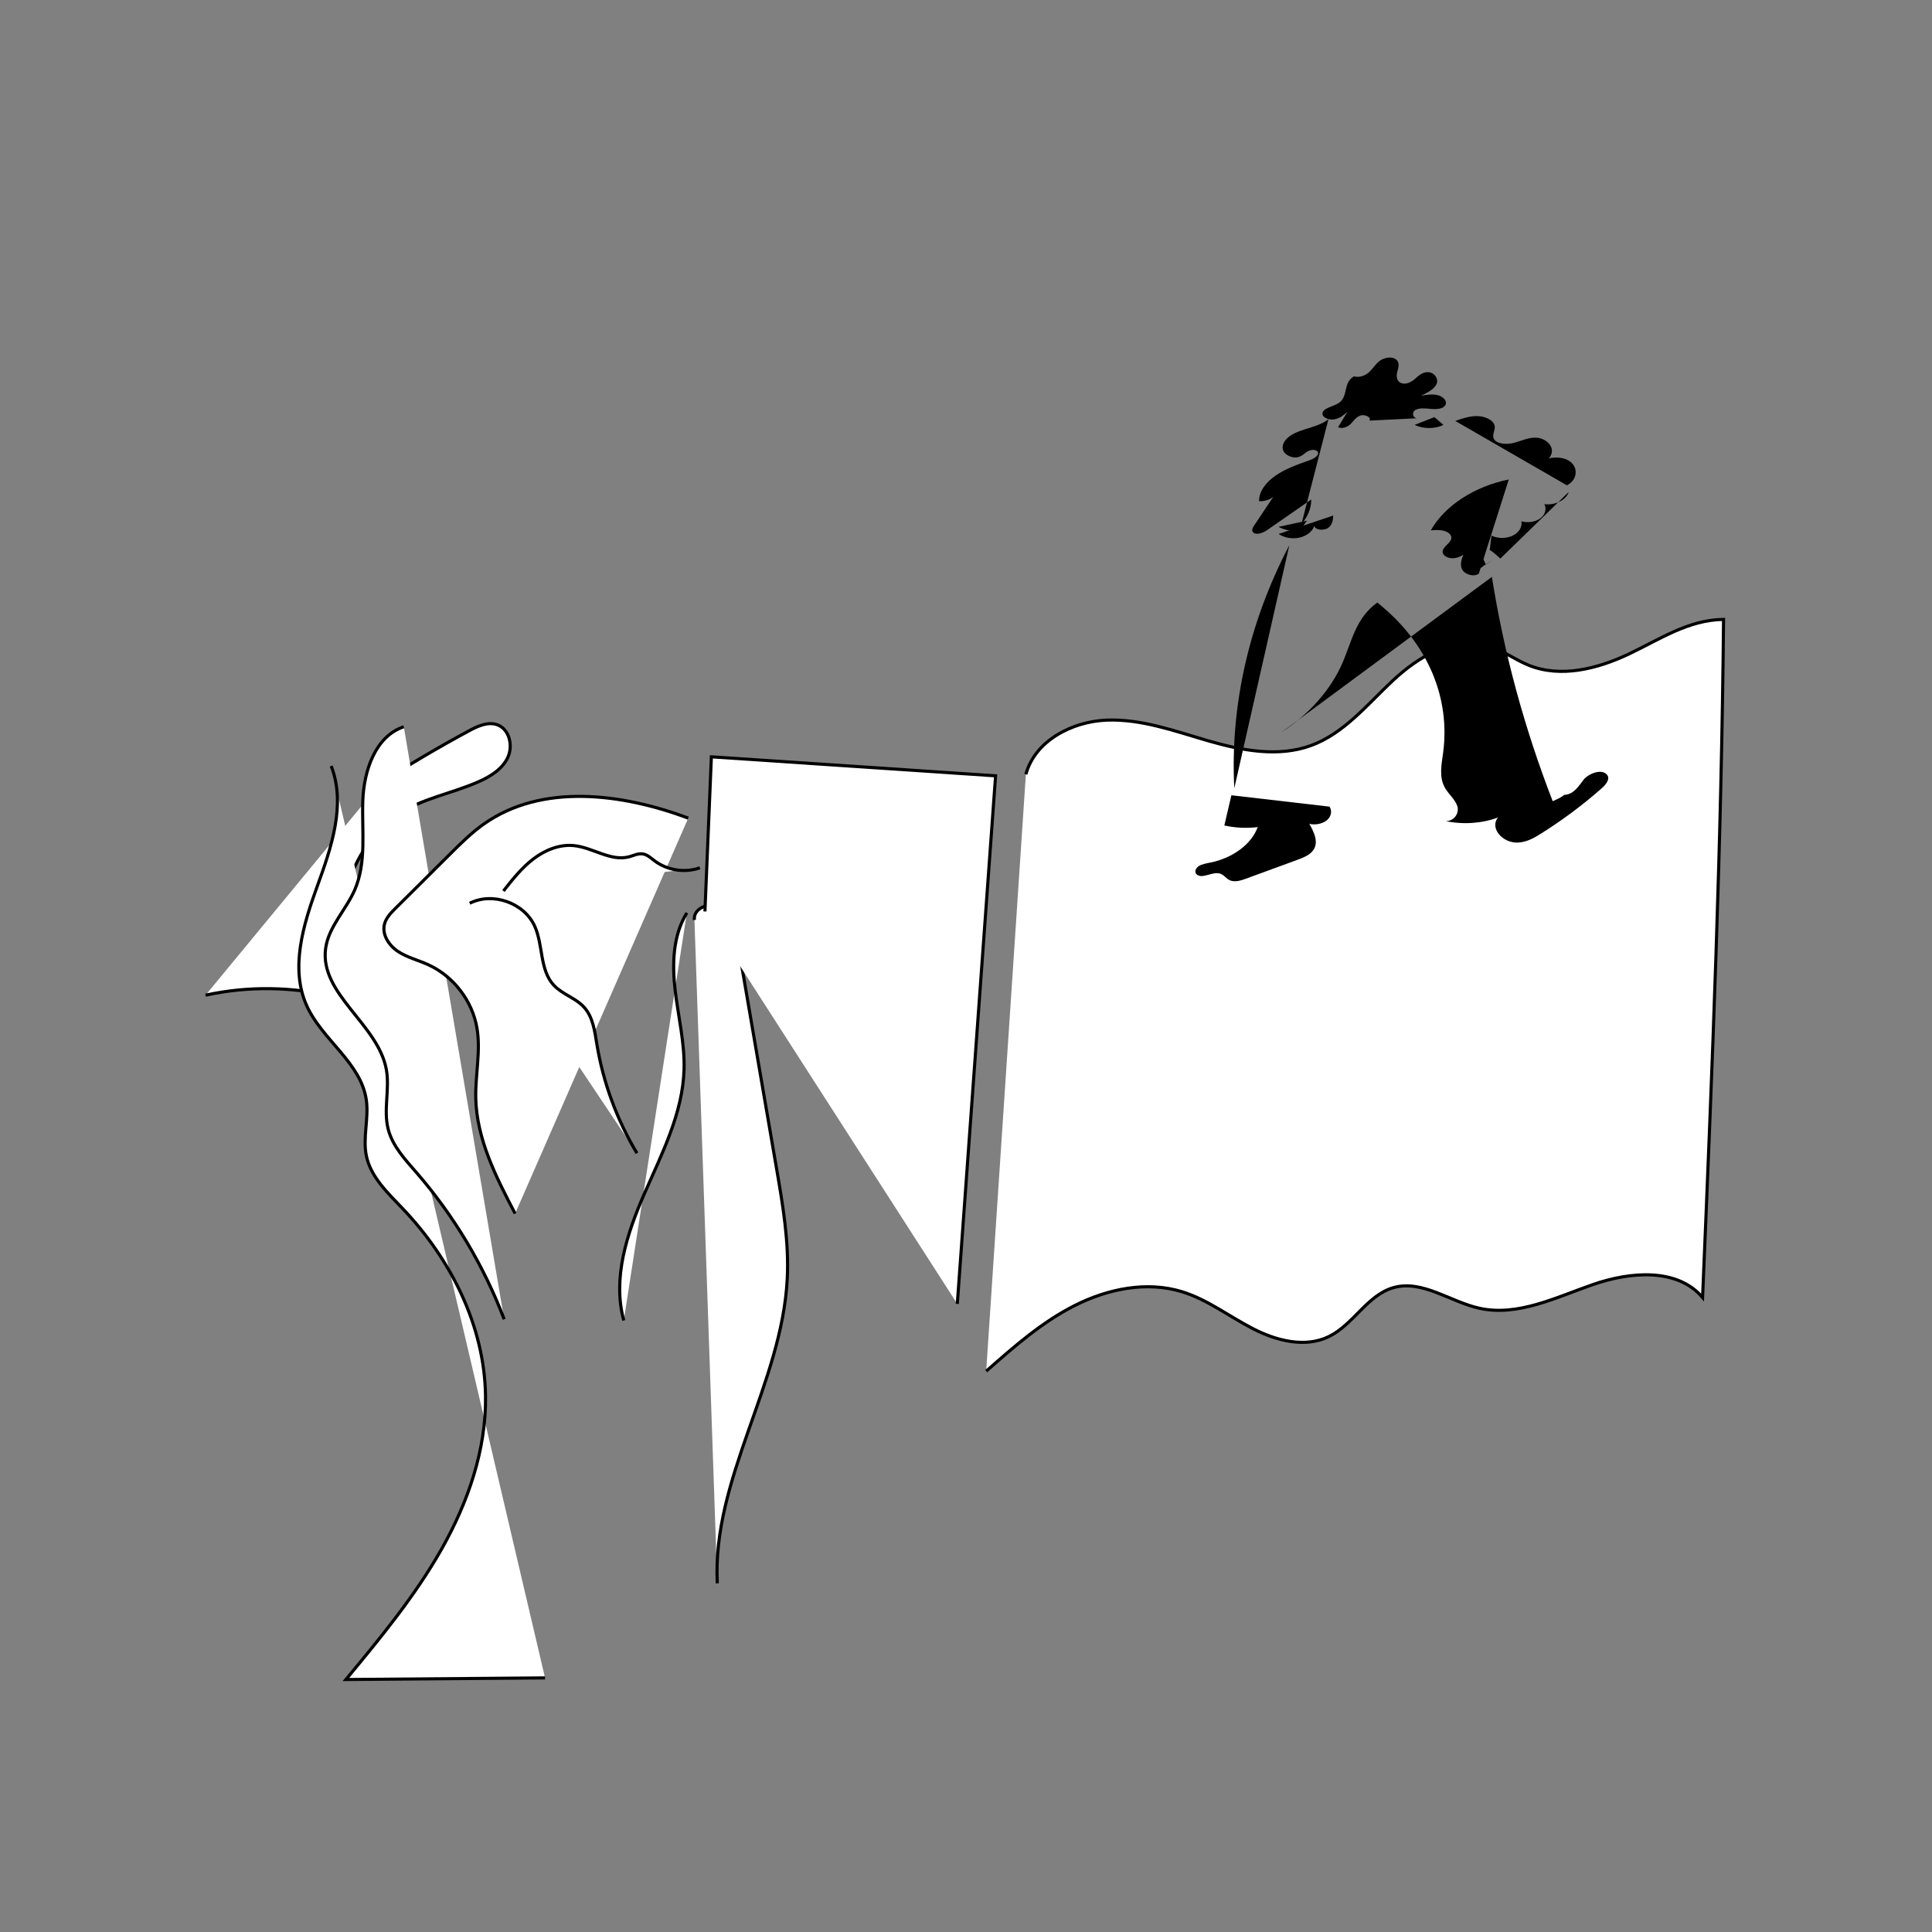 <?xml version="1.0" encoding="utf-8"?>
<!-- Generator: Adobe Adobe Illustrator 24.2.0, SVG Export Plug-In . SVG Version: 6.00 Build 0)  -->
<svg version="1.1" xmlns="http://www.w3.org/2000/svg" xmlns:xlink="http://www.w3.org/1999/xlink" x="0px" y="0px"
	 viewBox="0 0 620.71 620.71" style="enable-background:new 0 0 620.71 620.71;" xml:space="preserve">
<rect x="0" y="0" width="620.71" height="620.71" fill="#808080" stroke="none"/>
<style type="text/css">
	.st0{fill:#FFFFFF;stroke:#000000;stroke-miterlimit:10;}
	.st1{fill:#FFFFFF;}
	.st2{fill:none;stroke:#000000;stroke-miterlimit:10;}
	.st3{stroke:#FFFFFF;stroke-miterlimit:10;}
	.st4{fill:#F2F2F2;}
	.st5{fill:#F2F2F2;stroke:#000000;stroke-miterlimit:10;}
	.st6{fill:#F4F4F4;stroke:#000000;stroke-miterlimit:10;}
	.st7{stroke:#000000;stroke-miterlimit:10;}
</style>
<g id="Layer_1">
</g>
<g id="Layer_2">
	<path class="st0" d="M122.35,251.47c9.21-5.89,18.63-11.44,28.25-16.63c2.85-1.54,6.17-3.09,9.21-1.97
		c3.9,1.43,5.09,6.83,3.29,10.57c-1.8,3.75-5.62,6.08-9.43,7.75c-8.54,3.76-18.1,5.34-25.89,10.48c-9,5.94-14.57,16.07-17.21,26.53
		c-2.64,10.46-2.65,21.38-2.66,32.16c-13.66-3.41-28.11-3.63-41.87-0.63"/>
	<path class="st0" d="M106.4,246.1c4.81,12.34,0.08,26.12-4.45,38.57c-4.53,12.44-8.85,26.49-3.36,38.54
		c4.99,10.94,17.36,18.23,19.09,30.13c0.87,5.97-1.2,12.13,0.03,18.04c1.44,6.89,7.01,12.01,11.85,17.12
		c15.38,16.22,26.1,37.6,26.43,59.95c0.26,17.31-5.64,34.26-14.17,49.33c-8.53,15.06-19.64,28.48-30.69,41.81
		c21.33-0.17,42.65-0.35,63.98-0.52"/>
	<path class="st0" d="M220.67,293.28c-4.5,7.28-4.75,16.4-3.76,24.89c1,8.5,3.11,16.92,2.86,25.47
		c-0.42,14.04-7.12,26.98-12.74,39.85c-5.62,12.87-10.33,27.21-6.62,40.75"/>
	<path class="st0" d="M223.11,295.58c-0.56-4.06,5.59-6.16,8.91-3.77c3.33,2.39,4.27,6.85,4.97,10.89
		c4.17,24.24,8.33,48.48,12.5,72.73c2.02,11.75,4.05,23.62,3.43,35.53c-1.74,33.57-24.2,64.17-22.47,97.74"/>
	<path class="st0" d="M226.48,292.83c0.71-16.73,1.41-33.46,2.07-49.68c30.44,2.04,60.87,4.08,91.31,6.11
		c-4.1,56.55-8.2,113.1-12.3,169.66"/>
	<path class="st0" d="M329.59,248.78c2.93-10.79,14.84-17,26.01-17.42s21.95,3.57,32.69,6.68c10.74,3.1,22.42,5.32,32.92,1.48
		c10.61-3.88,18.06-13.2,26.32-20.91s19.49-14.42,30.33-11.23c4.75,1.4,8.78,4.56,13.38,6.39c10.22,4.07,21.91,1.13,31.87-3.55
		c9.95-4.68,19.16-11.07,30.63-11.22c-0.66,71.71-3.59,143.4-6.74,217.86c-8.13-9.62-23.33-8.3-35.23-4.16
		c-11.9,4.13-24.14,10.32-36.44,7.62c-9.39-2.06-18.32-9.23-27.58-6.65c-8.47,2.36-12.93,11.91-20.84,15.75
		c-7.68,3.73-16.95,1.3-24.53-2.63c-7.58-3.92-14.5-9.3-22.66-11.8c-11.33-3.47-23.82-0.91-34.4,4.43s-19.59,13.27-28.48,21.11"/>
	<path class="st0" d="M129.73,233.49c-9.16,3.07-12.83,14.13-13.17,23.79c-0.34,9.65,1.26,19.78-2.6,28.64
		c-2.81,6.45-8.39,11.8-9.34,18.76c-2.02,14.77,16.99,24.39,19.53,39.08c1.08,6.28-1.02,12.87,0.57,19.04
		c1.4,5.44,5.44,9.73,9.13,13.98c12.03,13.88,21.6,29.89,28.13,47.07"/>
	<path class="st0" d="M221.12,262.84c-21.39-7.98-47.1-11.26-65.73,1.94c-3.95,2.8-7.41,6.23-10.84,9.65
		c-5.81,5.78-11.62,11.56-17.44,17.34c-1.5,1.49-3.06,3.09-3.59,5.14c-0.86,3.39,1.46,6.87,4.38,8.79c2.92,1.92,6.4,2.76,9.59,4.2
		c8.15,3.68,14.25,11.57,15.75,20.39c1.26,7.39-0.54,14.94-0.39,22.44c0.27,13.21,6.53,25.46,12.65,37.17"/>
	<path class="st0" d="M204.64,370.5c-6.45-10.72-10.84-22.66-12.88-35c-0.69-4.21-1.25-8.75-4.12-11.91
		c-2.69-2.96-6.95-4.11-9.69-7.03c-4.62-4.93-3.39-12.89-6.18-19.04c-3.41-7.49-13.52-11.04-20.86-7.32"/>
	<path class="st0" d="M161.74,286.26c2.91-3.7,5.86-7.43,9.6-10.29c3.74-2.85,8.41-4.78,13.09-4.29c6.05,0.63,11.77,5.15,17.65,3.59
		c1.47-0.39,2.91-1.15,4.41-0.93c1.47,0.22,2.61,1.32,3.8,2.21c4.09,3.09,9.75,3.96,14.57,2.26"/>
	<g>
		<path d="M439.93,135.13c0.83-1.02-1.41-2.12-2.86-1.62s-2.15,1.71-3.1,2.67s-2.78,1.75-4.08,1.06c1.01-1.65,2.03-3.3,3.04-4.95
			c-1.14,1.01-2.4,2.08-4.11,2.42c-1.71,0.34-3.93-0.46-3.94-1.78c-0.01-1.85,3.46-2.26,5.3-3.5c3.07-2.08,1.21-6.49,4.84-8.52
			c1.77,0.55,3.79-0.34,4.98-1.47c1.18-1.13,1.92-2.51,3.28-3.52s3.76-1.5,5.15-0.51c1.36,0.97,0.9,2.63,0.5,4
			c-0.39,1.37-0.32,3.18,1.42,3.72c1.54,0.47,3.19-0.46,4.26-1.41s2.24-2.08,3.9-2.15c2.37-0.1,3.8,2.23,2.99,3.89
			c-0.81,1.66-2.95,2.72-4.96,3.67c1.85-0.31,3.84-0.62,5.62-0.11c1.77,0.51,3.06,2.2,2.03,3.39c-0.91,1.06-2.93,1.12-4.6,0.96
			c-1.67-0.16-3.55-0.4-4.88,0.37s-0.72,2.9,0.92,2.62"/>
		<path d="M460.85,134.01c0.96,0.84,1.93,1.67,2.89,2.51c-2.72,1.34-6.53,1.33-9.24-0.02"/>
		<path d="M426.81,134.66c-1.56,1.31-3.75,2.07-5.91,2.75c-2.16,0.68-4.39,1.32-6.17,2.46c-1.78,1.14-3.04,2.91-2.55,4.62
			c0.48,1.71,3.2,3.03,5.29,2.24c1.02-0.38,1.69-1.14,2.58-1.67c0.89-0.53,2.35-0.78,3.09-0.13c1.15,1-0.73,2.34-2.32,2.9
			c-3.85,1.35-7.74,2.75-10.89,4.89s-5.5,5.13-5.4,8.3c1.69,0.09,3.43-0.45,4.55-1.4c-2.06,3.09-4.12,6.17-6.18,9.26
			c-0.43,0.64-0.86,1.42-0.38,2.05c0.88,1.14,3.22,0.33,4.51-0.57c4.75-3.3,9.5-6.59,14.25-9.89c0.02,2.96-1.24,5.91-3.55,8.31
			c0.18-0.31,0.35-0.62,0.53-0.93"/>
		<path d="M425.21,160.39c0.38,1.41,0.76,2.83,1.14,4.24"/>
		<path d="M467.54,135.23c2.31-0.81,4.73-1.63,7.28-1.54c2.55,0.09,5.21,1.41,5.41,3.31c0.13,1.3-0.88,2.63-0.34,3.87
			c0.79,1.82,4.19,2.04,6.6,1.39s4.72-1.83,7.26-1.63c2.7,0.22,4.86,2.19,4.85,4.22c-0.01,2.03-1.99,3.92-4.56,4.59
			c1.91-2.62,7.33-3.28,10.26-1.25s2.45,6.11-0.9,7.73"/>
		<path d="M484.74,154.04c-11.08,2.24-20.59,8.44-25.04,16.34c1.36-0.1,2.76-0.19,4.05,0.12c1.3,0.31,2.48,1.13,2.54,2.15
			c0.11,1.78-3.01,3-2.81,4.77c0.12,1.03,1.46,1.83,2.85,1.92c1.39,0.09,2.74-0.41,3.77-1.11c-0.58,1.59-1.14,3.31-0.29,4.83
			c0.85,1.52,3.81,2.42,5.32,1.22"/>
		<path d="M476.63,181.8c-0.82,0.81-2.24,1.27-3.59,1.16c0.16-1.87,0.31-3.74,2.46-5.82c0.6,1.38,1.21,2.77,1.81,4.15
			c0.85-0.51,1.7-1.01,2.54-1.52"/>
		<path d="M482.02,179.47c-1.14-1.06-2.27-2.12-3.41-2.76c0.19-1.54,0.39-3.08,0.58-4.62c2.01,0.97,4.77,0.97,6.79,0.01
			s3.16-2.84,2.81-4.61c2.05,0.59,4.55,0.19,6.1-0.97c1.55-1.16,2.08-3.02,1.29-4.55c3.4,0.47,7.08-1.36,7.8-3.89"/>
		<path d="M410.74,169.27c1.95,1.02,4.39,1.52,6.77,1.38c0.79-1.12,1.58-2.24,2.37-3.36"/>
		<path d="M410.8,171.55c1.76,1.23,4.41,1.69,6.71,1.17c2.3-0.52,4.18-1.99,4.74-3.74c0.33,1.38,3.19,1.57,4.51,0.58
			c1.32-1,1.5-2.53,1.59-3.93"/>
		<path d="M414.24,175.16c-12.98,24.76-19.05,51.53-17.69,78.1"/>
		<path d="M479.31,185.34c3.86,24.37,10.41,48.5,19.54,72.07c1.51-0.67,3.02-1.35,3.62-2.02c3.15-0.11,4.68-2.81,6.27-4.84
			c1.59-2.03,5.83-3.67,7.52-1.69c1.18,1.39-0.27,3.15-1.68,4.41c-5.93,5.25-12.46,10.13-19.5,14.56c-2.12,1.33-4.46,2.68-7.22,2.86
			c-5.2,0.33-9.35-4.76-6.57-8.05c-5.15,1.92-11.26,2.34-16.79,1.16c2.88,0.01,4.4-2.77,3.69-4.86c-0.71-2.08-2.75-3.76-3.9-5.73
			c-2.06-3.51-1.16-7.54-0.65-11.35c2.31-17.21-4.47-35.01-21.14-48.27c-6.88,4.87-8.23,12.51-11.13,19.25
			c-3.72,8.64-10.62,16.51-19.75,22.52"/>
		<path d="M395.62,255.5c-0.76,3.24-1.51,6.48-2.27,9.71c3.46,0.77,7.15,0.95,10.72,0.52c-1.92,5.37-7.83,9.85-15.01,11.35
			c-1.37,0.29-2.84,0.5-3.93,1.19c-1.09,0.69-1.54,2.08-0.49,2.8c1.86,1.28,4.86-1.08,7.24-0.43c1.4,0.38,2,1.66,3.3,2.2
			c1.55,0.65,3.48,0.07,5.07-0.52c5.38-1.97,10.77-3.95,16.15-5.92c1.92-0.7,3.93-1.46,5.14-2.78c2.37-2.58,0.77-6.07-0.89-8.94
			c1.98,0.47,4.3-0.02,5.67-1.18c1.37-1.16,1.72-2.94,0.85-4.34"/>
	</g>
</g>
<g id="Layer_5">
</g>
</svg>
